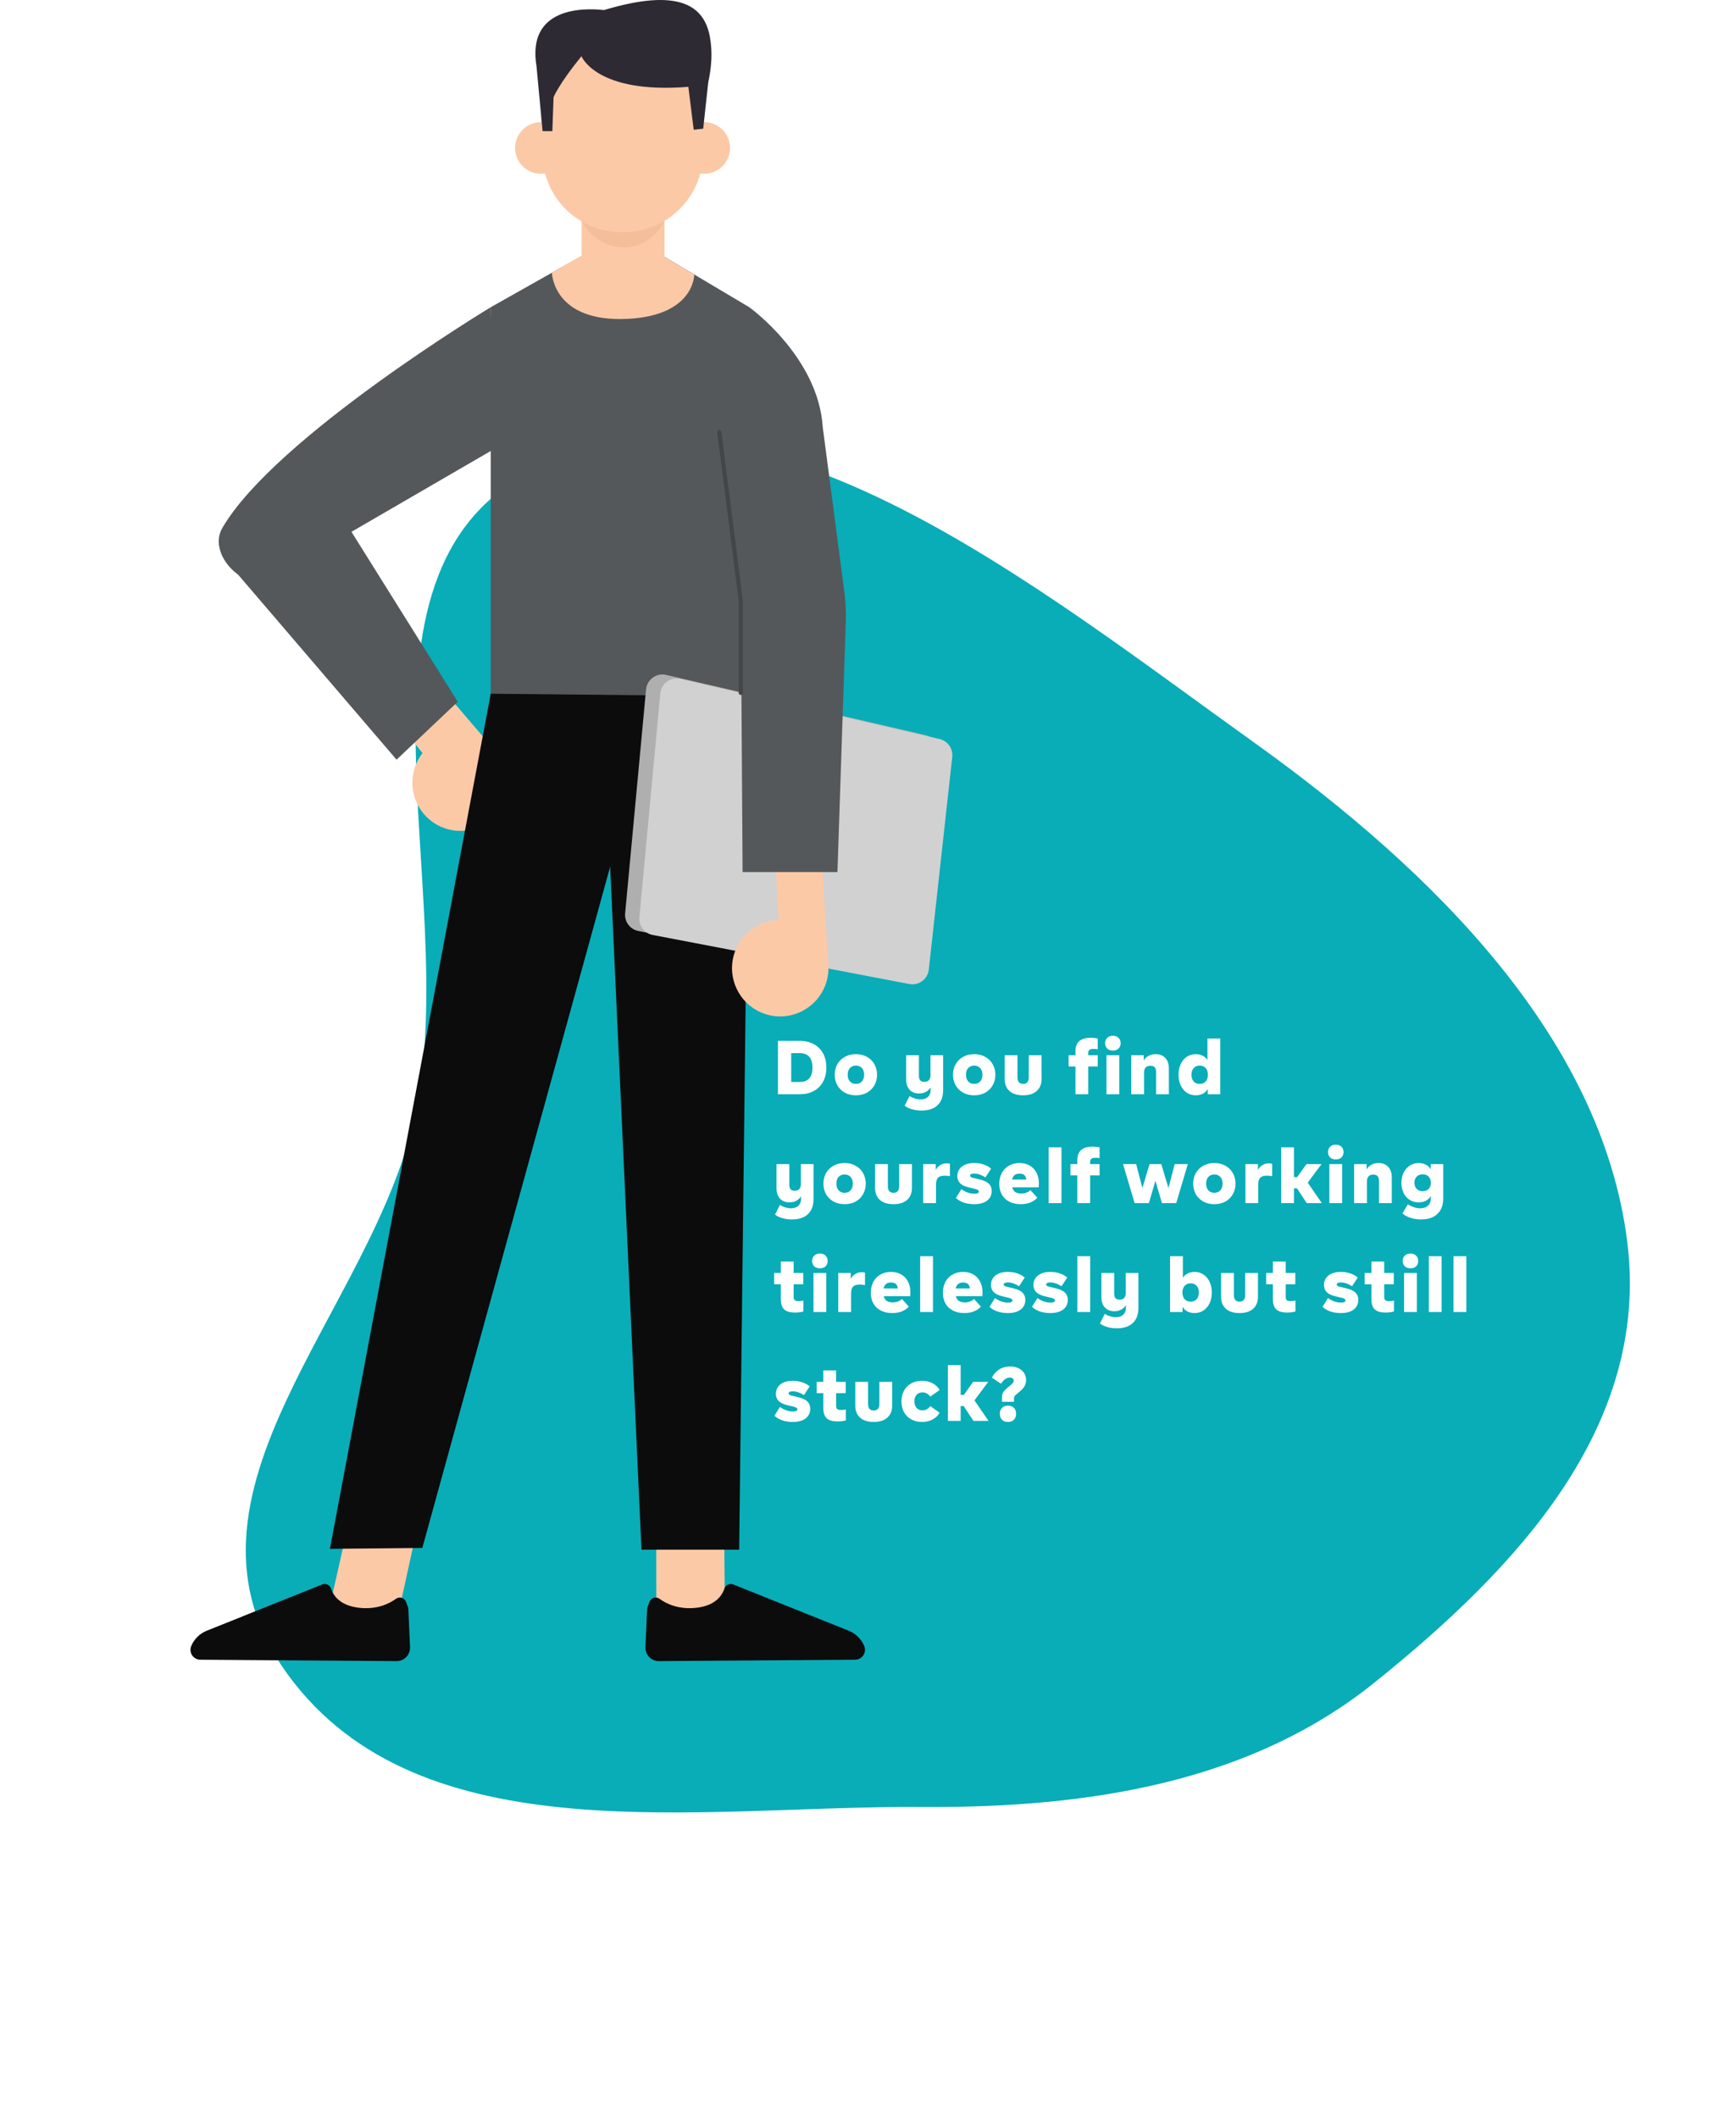 <svg width="319" height="389" viewBox="0 0 319 389" fill="none" xmlns="http://www.w3.org/2000/svg">
<g filter="url(#filter0_d)">
<path fill-rule="evenodd" clip-rule="evenodd" d="M214.43 120.378C247.816 144.274 278.253 174.858 282.991 211.896C287.365 246.086 262.526 272.211 236.525 293.104C214.133 311.097 184.936 316.144 153.538 315.918C112.741 315.624 61.382 325.046 36.938 291.666C12.552 258.363 52.64 224.914 60.322 188.62C69.136 146.976 43.758 87.254 83.974 69.446C124.763 51.384 174.389 91.718 214.43 120.378Z" fill="#08ADB8"/>
</g>
<path d="M146.998 191.2C147.941 191.2 148.776 191.396 149.504 191.788C150.241 192.171 150.815 192.731 151.226 193.468C151.637 194.205 151.842 195.083 151.842 196.1C151.842 197.117 151.637 197.995 151.226 198.732C150.815 199.469 150.241 200.034 149.504 200.426C148.776 200.809 147.941 201 146.998 201H142.952V191.2H146.998ZM146.998 198.746C147.745 198.746 148.314 198.527 148.706 198.088C149.098 197.649 149.294 196.987 149.294 196.1C149.294 195.213 149.098 194.551 148.706 194.112C148.314 193.673 147.745 193.454 146.998 193.454H145.388V198.746H146.998ZM157.277 201.196C156.502 201.196 155.821 201.033 155.233 200.706C154.645 200.37 154.188 199.917 153.861 199.348C153.544 198.769 153.385 198.125 153.385 197.416C153.385 196.707 153.544 196.067 153.861 195.498C154.188 194.919 154.645 194.467 155.233 194.14C155.821 193.804 156.502 193.636 157.277 193.636C158.052 193.636 158.733 193.804 159.321 194.14C159.909 194.467 160.362 194.919 160.679 195.498C161.006 196.067 161.169 196.707 161.169 197.416C161.169 198.125 161.006 198.769 160.679 199.348C160.362 199.917 159.909 200.37 159.321 200.706C158.733 201.033 158.052 201.196 157.277 201.196ZM157.277 199.096C157.744 199.096 158.112 198.947 158.383 198.648C158.654 198.34 158.789 197.929 158.789 197.416C158.789 196.903 158.654 196.497 158.383 196.198C158.112 195.89 157.744 195.736 157.277 195.736C156.81 195.736 156.442 195.89 156.171 196.198C155.9 196.497 155.765 196.903 155.765 197.416C155.765 197.929 155.9 198.34 156.171 198.648C156.442 198.947 156.81 199.096 157.277 199.096ZM173.305 193.832V200.244C173.305 201.448 172.964 202.372 172.283 203.016C171.601 203.669 170.621 203.996 169.343 203.996C168.717 203.996 168.129 203.917 167.579 203.758C167.037 203.609 166.589 203.389 166.235 203.1L167.131 201.336C167.429 201.532 167.756 201.681 168.111 201.784C168.475 201.896 168.825 201.952 169.161 201.952C169.739 201.952 170.192 201.798 170.519 201.49C170.845 201.191 171.009 200.776 171.009 200.244V199.74C170.803 200.085 170.514 200.361 170.141 200.566C169.777 200.762 169.357 200.86 168.881 200.86C168.153 200.86 167.574 200.631 167.145 200.174C166.715 199.707 166.501 199.059 166.501 198.228V193.832H168.853V197.612C168.853 197.985 168.932 198.265 169.091 198.452C169.259 198.639 169.511 198.732 169.847 198.732C170.603 198.732 170.981 198.303 170.981 197.444V193.832H173.305ZM179.014 201.196C178.239 201.196 177.558 201.033 176.97 200.706C176.382 200.37 175.924 199.917 175.598 199.348C175.28 198.769 175.122 198.125 175.122 197.416C175.122 196.707 175.28 196.067 175.598 195.498C175.924 194.919 176.382 194.467 176.97 194.14C177.558 193.804 178.239 193.636 179.014 193.636C179.788 193.636 180.47 193.804 181.058 194.14C181.646 194.467 182.098 194.919 182.416 195.498C182.742 196.067 182.906 196.707 182.906 197.416C182.906 198.125 182.742 198.769 182.416 199.348C182.098 199.917 181.646 200.37 181.058 200.706C180.47 201.033 179.788 201.196 179.014 201.196ZM179.014 199.096C179.48 199.096 179.849 198.947 180.12 198.648C180.39 198.34 180.526 197.929 180.526 197.416C180.526 196.903 180.39 196.497 180.12 196.198C179.849 195.89 179.48 195.736 179.014 195.736C178.547 195.736 178.178 195.89 177.908 196.198C177.637 196.497 177.502 196.903 177.502 197.416C177.502 197.929 177.637 198.34 177.908 198.648C178.178 198.947 178.547 199.096 179.014 199.096ZM188.003 201.196C186.93 201.196 186.095 200.935 185.497 200.412C184.909 199.88 184.615 199.147 184.615 198.214V193.832H186.967V197.878C186.967 198.69 187.313 199.096 188.003 199.096C188.694 199.096 189.039 198.69 189.039 197.878V193.832H191.391V198.214C191.391 199.147 191.093 199.88 190.495 200.412C189.907 200.935 189.077 201.196 188.003 201.196ZM197.622 195.904H196.362V193.832H197.622V193.09C197.622 191.447 198.565 190.626 200.45 190.626C200.87 190.626 201.29 190.668 201.71 190.752V192.74C201.411 192.693 201.164 192.67 200.968 192.67C200.613 192.67 200.357 192.731 200.198 192.852C200.049 192.964 199.974 193.137 199.974 193.37V193.832H201.71V195.904H199.974V201H197.622V195.904ZM204.496 192.978C204.066 192.978 203.721 192.857 203.46 192.614C203.198 192.362 203.068 192.031 203.068 191.62C203.068 191.209 203.198 190.883 203.46 190.64C203.721 190.388 204.066 190.262 204.496 190.262C204.925 190.262 205.27 190.388 205.532 190.64C205.793 190.883 205.924 191.209 205.924 191.62C205.924 192.031 205.793 192.362 205.532 192.614C205.27 192.857 204.925 192.978 204.496 192.978ZM203.32 193.832H205.672V201H203.32V193.832ZM212.366 193.636C213.112 193.636 213.7 193.869 214.13 194.336C214.568 194.793 214.788 195.437 214.788 196.268V201H212.436V196.884C212.436 196.511 212.352 196.231 212.184 196.044C212.016 195.857 211.754 195.764 211.4 195.764C210.616 195.764 210.224 196.193 210.224 197.052V201H207.872V193.832H210.168V194.798C210.373 194.443 210.662 194.163 211.036 193.958C211.418 193.743 211.862 193.636 212.366 193.636ZM224.23 190.752V201H221.934V200.034C221.728 200.407 221.43 200.697 221.038 200.902C220.646 201.098 220.207 201.196 219.722 201.196C219.115 201.196 218.569 201.037 218.084 200.72C217.608 200.403 217.234 199.959 216.964 199.39C216.693 198.811 216.558 198.153 216.558 197.416C216.558 196.679 216.693 196.025 216.964 195.456C217.234 194.877 217.608 194.429 218.084 194.112C218.569 193.795 219.115 193.636 219.722 193.636C220.179 193.636 220.599 193.729 220.982 193.916C221.364 194.103 221.663 194.369 221.878 194.714V190.752H224.23ZM220.45 199.096C220.916 199.096 221.285 198.947 221.556 198.648C221.826 198.34 221.962 197.929 221.962 197.416C221.962 196.903 221.826 196.497 221.556 196.198C221.285 195.89 220.916 195.736 220.45 195.736C219.983 195.736 219.614 195.89 219.344 196.198C219.073 196.497 218.938 196.903 218.938 197.416C218.938 197.929 219.073 198.34 219.344 198.648C219.614 198.947 219.983 199.096 220.45 199.096ZM149.49 213.832V220.244C149.49 221.448 149.149 222.372 148.468 223.016C147.787 223.669 146.807 223.996 145.528 223.996C144.903 223.996 144.315 223.917 143.764 223.758C143.223 223.609 142.775 223.389 142.42 223.1L143.316 221.336C143.615 221.532 143.941 221.681 144.296 221.784C144.66 221.896 145.01 221.952 145.346 221.952C145.925 221.952 146.377 221.798 146.704 221.49C147.031 221.191 147.194 220.776 147.194 220.244V219.74C146.989 220.085 146.699 220.361 146.326 220.566C145.962 220.762 145.542 220.86 145.066 220.86C144.338 220.86 143.759 220.631 143.33 220.174C142.901 219.707 142.686 219.059 142.686 218.228V213.832H145.038V217.612C145.038 217.985 145.117 218.265 145.276 218.452C145.444 218.639 145.696 218.732 146.032 218.732C146.788 218.732 147.166 218.303 147.166 217.444V213.832H149.49ZM155.199 221.196C154.424 221.196 153.743 221.033 153.155 220.706C152.567 220.37 152.109 219.917 151.783 219.348C151.465 218.769 151.307 218.125 151.307 217.416C151.307 216.707 151.465 216.067 151.783 215.498C152.109 214.919 152.567 214.467 153.155 214.14C153.743 213.804 154.424 213.636 155.199 213.636C155.973 213.636 156.655 213.804 157.243 214.14C157.831 214.467 158.283 214.919 158.601 215.498C158.927 216.067 159.091 216.707 159.091 217.416C159.091 218.125 158.927 218.769 158.601 219.348C158.283 219.917 157.831 220.37 157.243 220.706C156.655 221.033 155.973 221.196 155.199 221.196ZM155.199 219.096C155.665 219.096 156.034 218.947 156.305 218.648C156.575 218.34 156.711 217.929 156.711 217.416C156.711 216.903 156.575 216.497 156.305 216.198C156.034 215.89 155.665 215.736 155.199 215.736C154.732 215.736 154.363 215.89 154.093 216.198C153.822 216.497 153.687 216.903 153.687 217.416C153.687 217.929 153.822 218.34 154.093 218.648C154.363 218.947 154.732 219.096 155.199 219.096ZM164.188 221.196C163.115 221.196 162.28 220.935 161.682 220.412C161.094 219.88 160.8 219.147 160.8 218.214V213.832H163.152V217.878C163.152 218.69 163.498 219.096 164.188 219.096C164.879 219.096 165.224 218.69 165.224 217.878V213.832H167.576V218.214C167.576 219.147 167.278 219.88 166.68 220.412C166.092 220.935 165.262 221.196 164.188 221.196ZM173.974 213.692C174.18 213.692 174.376 213.72 174.562 213.776V216.058C174.245 215.993 173.918 215.96 173.582 215.96C173.013 215.96 172.607 216.086 172.364 216.338C172.122 216.59 172 217.019 172 217.626V221H169.648V213.832H171.944V214.924C172.131 214.541 172.402 214.243 172.756 214.028C173.111 213.804 173.517 213.692 173.974 213.692ZM179.012 221.196C178.33 221.196 177.691 221.098 177.094 220.902C176.506 220.697 176.025 220.412 175.652 220.048L176.66 218.438C176.968 218.681 177.336 218.881 177.766 219.04C178.204 219.199 178.629 219.278 179.04 219.278C179.31 219.278 179.516 219.245 179.656 219.18C179.796 219.105 179.866 219.007 179.866 218.886C179.866 218.765 179.81 218.667 179.698 218.592C179.595 218.517 179.427 218.452 179.194 218.396L177.976 218.102C177.248 217.925 176.72 217.663 176.394 217.318C176.076 216.973 175.918 216.548 175.918 216.044C175.918 215.316 176.193 214.733 176.744 214.294C177.304 213.855 178.064 213.636 179.026 213.636C179.651 213.636 180.234 213.729 180.776 213.916C181.326 214.103 181.774 214.355 182.12 214.672L181.084 216.268C180.346 215.801 179.656 215.568 179.012 215.568C178.76 215.568 178.568 215.605 178.438 215.68C178.316 215.745 178.256 215.834 178.256 215.946C178.256 216.049 178.302 216.133 178.396 216.198C178.498 216.263 178.666 216.324 178.9 216.38L180.118 216.674C180.874 216.861 181.415 217.127 181.742 217.472C182.068 217.808 182.232 218.237 182.232 218.76C182.232 219.516 181.947 220.113 181.378 220.552C180.808 220.981 180.02 221.196 179.012 221.196ZM190.905 217.402C190.905 217.626 190.891 217.859 190.863 218.102H186.005C186.108 218.494 186.294 218.783 186.565 218.97C186.845 219.147 187.209 219.236 187.657 219.236C188.348 219.236 188.908 219.026 189.337 218.606L190.611 220.006C190.275 220.389 189.846 220.683 189.323 220.888C188.81 221.093 188.226 221.196 187.573 221.196C186.78 221.196 186.084 221.047 185.487 220.748C184.89 220.44 184.428 220.006 184.101 219.446C183.784 218.886 183.625 218.223 183.625 217.458C183.625 216.711 183.779 216.049 184.087 215.47C184.395 214.891 184.829 214.443 185.389 214.126C185.949 213.799 186.598 213.636 187.335 213.636C188.054 213.636 188.679 213.79 189.211 214.098C189.752 214.406 190.168 214.845 190.457 215.414C190.756 215.983 190.905 216.646 190.905 217.402ZM187.349 215.582C186.584 215.582 186.126 215.946 185.977 216.674H188.581C188.525 215.946 188.114 215.582 187.349 215.582ZM192.697 210.752H195.049V221H192.697V210.752ZM197.964 215.904H196.704V213.832H197.964V213.09C197.964 211.447 198.907 210.626 200.792 210.626C201.212 210.626 201.632 210.668 202.052 210.752V212.74C201.753 212.693 201.506 212.67 201.31 212.67C200.955 212.67 200.699 212.731 200.54 212.852C200.391 212.964 200.316 213.137 200.316 213.37V213.832H202.052V215.904H200.316V221H197.964V215.904ZM218.266 213.832L216.138 221H213.52L212.316 216.898L211.112 221H208.494L206.366 213.832H208.774L209.922 218.228L211.238 213.832H213.394L214.71 218.228L215.858 213.832H218.266ZM223.143 221.196C222.368 221.196 221.687 221.033 221.099 220.706C220.511 220.37 220.054 219.917 219.727 219.348C219.41 218.769 219.251 218.125 219.251 217.416C219.251 216.707 219.41 216.067 219.727 215.498C220.054 214.919 220.511 214.467 221.099 214.14C221.687 213.804 222.368 213.636 223.143 213.636C223.918 213.636 224.599 213.804 225.187 214.14C225.775 214.467 226.228 214.919 226.545 215.498C226.872 216.067 227.035 216.707 227.035 217.416C227.035 218.125 226.872 218.769 226.545 219.348C226.228 219.917 225.775 220.37 225.187 220.706C224.599 221.033 223.918 221.196 223.143 221.196ZM223.143 219.096C223.61 219.096 223.978 218.947 224.249 218.648C224.52 218.34 224.655 217.929 224.655 217.416C224.655 216.903 224.52 216.497 224.249 216.198C223.978 215.89 223.61 215.736 223.143 215.736C222.676 215.736 222.308 215.89 222.037 216.198C221.766 216.497 221.631 216.903 221.631 217.416C221.631 217.929 221.766 218.34 222.037 218.648C222.308 218.947 222.676 219.096 223.143 219.096ZM233.183 213.692C233.388 213.692 233.584 213.72 233.771 213.776V216.058C233.453 215.993 233.127 215.96 232.791 215.96C232.221 215.96 231.815 216.086 231.573 216.338C231.33 216.59 231.209 217.019 231.209 217.626V221H228.857V213.832H231.153V214.924C231.339 214.541 231.61 214.243 231.965 214.028C232.319 213.804 232.725 213.692 233.183 213.692ZM238.317 218.27H237.771V221H235.419V210.752H237.771V216.226H238.359L240.067 213.832H242.839L240.305 217.234L242.895 221H240.123L238.317 218.27ZM245.454 212.978C245.025 212.978 244.679 212.857 244.418 212.614C244.157 212.362 244.026 212.031 244.026 211.62C244.026 211.209 244.157 210.883 244.418 210.64C244.679 210.388 245.025 210.262 245.454 210.262C245.883 210.262 246.229 210.388 246.49 210.64C246.751 210.883 246.882 211.209 246.882 211.62C246.882 212.031 246.751 212.362 246.49 212.614C246.229 212.857 245.883 212.978 245.454 212.978ZM244.278 213.832H246.63V221H244.278V213.832ZM253.324 213.636C254.07 213.636 254.658 213.869 255.088 214.336C255.526 214.793 255.746 215.437 255.746 216.268V221H253.394V216.884C253.394 216.511 253.31 216.231 253.142 216.044C252.974 215.857 252.712 215.764 252.358 215.764C251.574 215.764 251.182 216.193 251.182 217.052V221H248.83V213.832H251.126V214.798C251.331 214.443 251.62 214.163 251.994 213.958C252.376 213.743 252.82 213.636 253.324 213.636ZM265.202 213.832V220.16C265.202 221.355 264.847 222.293 264.138 222.974C263.438 223.655 262.439 223.996 261.142 223.996C260.451 223.996 259.803 223.898 259.196 223.702C258.589 223.506 258.09 223.24 257.698 222.904L258.706 221.21C259.061 221.453 259.434 221.635 259.826 221.756C260.218 221.887 260.601 221.952 260.974 221.952C261.581 221.952 262.057 221.789 262.402 221.462C262.747 221.145 262.92 220.711 262.92 220.16V219.67C262.724 220.043 262.43 220.337 262.038 220.552C261.646 220.757 261.193 220.86 260.68 220.86C260.073 220.86 259.527 220.711 259.042 220.412C258.566 220.113 258.193 219.693 257.922 219.152C257.651 218.611 257.516 217.99 257.516 217.29C257.516 216.59 257.651 215.965 257.922 215.414C258.202 214.854 258.58 214.42 259.056 214.112C259.541 213.795 260.087 213.636 260.694 213.636C261.179 213.636 261.618 213.739 262.01 213.944C262.402 214.14 262.701 214.425 262.906 214.798V213.832H265.202ZM261.422 218.816C261.889 218.816 262.257 218.671 262.528 218.382C262.799 218.093 262.934 217.719 262.934 217.262C262.934 216.805 262.799 216.431 262.528 216.142C262.257 215.853 261.889 215.708 261.422 215.708C260.955 215.708 260.587 215.853 260.316 216.142C260.045 216.431 259.91 216.805 259.91 217.262C259.91 217.719 260.045 218.093 260.316 218.382C260.587 218.671 260.955 218.816 261.422 218.816ZM146.13 241.098C145.187 241.098 144.511 240.907 144.1 240.524C143.689 240.141 143.484 239.502 143.484 238.606V235.904H142.252V233.832H143.484V231.732H145.836V233.832H147.6V235.904H145.836V238.2C145.836 238.499 145.901 238.709 146.032 238.83C146.163 238.942 146.396 238.998 146.732 238.998C147.04 238.998 147.339 238.965 147.628 238.9V240.902C147.18 241.033 146.681 241.098 146.13 241.098ZM150.66 232.978C150.23 232.978 149.885 232.857 149.624 232.614C149.362 232.362 149.232 232.031 149.232 231.62C149.232 231.209 149.362 230.883 149.624 230.64C149.885 230.388 150.23 230.262 150.66 230.262C151.089 230.262 151.434 230.388 151.696 230.64C151.957 230.883 152.088 231.209 152.088 231.62C152.088 232.031 151.957 232.362 151.696 232.614C151.434 232.857 151.089 232.978 150.66 232.978ZM149.484 233.832H151.836V241H149.484V233.832ZM158.362 233.692C158.567 233.692 158.763 233.72 158.95 233.776V236.058C158.632 235.993 158.306 235.96 157.97 235.96C157.4 235.96 156.994 236.086 156.752 236.338C156.509 236.59 156.388 237.019 156.388 237.626V241H154.036V233.832H156.332V234.924C156.518 234.541 156.789 234.243 157.144 234.028C157.498 233.804 157.904 233.692 158.362 233.692ZM167.295 237.402C167.295 237.626 167.281 237.859 167.253 238.102H162.395C162.497 238.494 162.684 238.783 162.955 238.97C163.235 239.147 163.599 239.236 164.047 239.236C164.737 239.236 165.297 239.026 165.727 238.606L167.001 240.006C166.665 240.389 166.235 240.683 165.713 240.888C165.199 241.093 164.616 241.196 163.963 241.196C163.169 241.196 162.474 241.047 161.877 240.748C161.279 240.44 160.817 240.006 160.491 239.446C160.173 238.886 160.015 238.223 160.015 237.458C160.015 236.711 160.169 236.049 160.477 235.47C160.785 234.891 161.219 234.443 161.779 234.126C162.339 233.799 162.987 233.636 163.725 233.636C164.443 233.636 165.069 233.79 165.601 234.098C166.142 234.406 166.557 234.845 166.847 235.414C167.145 235.983 167.295 236.646 167.295 237.402ZM163.739 235.582C162.973 235.582 162.516 235.946 162.367 236.674H164.971C164.915 235.946 164.504 235.582 163.739 235.582ZM169.087 230.752H171.439V241H169.087V230.752ZM180.542 237.402C180.542 237.626 180.528 237.859 180.5 238.102H175.642C175.744 238.494 175.931 238.783 176.202 238.97C176.482 239.147 176.846 239.236 177.294 239.236C177.984 239.236 178.544 239.026 178.974 238.606L180.248 240.006C179.912 240.389 179.482 240.683 178.96 240.888C178.446 241.093 177.863 241.196 177.21 241.196C176.416 241.196 175.721 241.047 175.124 240.748C174.526 240.44 174.064 240.006 173.738 239.446C173.42 238.886 173.262 238.223 173.262 237.458C173.262 236.711 173.416 236.049 173.724 235.47C174.032 234.891 174.466 234.443 175.026 234.126C175.586 233.799 176.234 233.636 176.972 233.636C177.69 233.636 178.316 233.79 178.848 234.098C179.389 234.406 179.804 234.845 180.094 235.414C180.392 235.983 180.542 236.646 180.542 237.402ZM176.986 235.582C176.22 235.582 175.763 235.946 175.614 236.674H178.218C178.162 235.946 177.751 235.582 176.986 235.582ZM185.19 241.196C184.509 241.196 183.869 241.098 183.272 240.902C182.684 240.697 182.203 240.412 181.83 240.048L182.838 238.438C183.146 238.681 183.515 238.881 183.944 239.04C184.383 239.199 184.807 239.278 185.218 239.278C185.489 239.278 185.694 239.245 185.834 239.18C185.974 239.105 186.044 239.007 186.044 238.886C186.044 238.765 185.988 238.667 185.876 238.592C185.773 238.517 185.605 238.452 185.372 238.396L184.154 238.102C183.426 237.925 182.899 237.663 182.572 237.318C182.255 236.973 182.096 236.548 182.096 236.044C182.096 235.316 182.371 234.733 182.922 234.294C183.482 233.855 184.243 233.636 185.204 233.636C185.829 233.636 186.413 233.729 186.954 233.916C187.505 234.103 187.953 234.355 188.298 234.672L187.262 236.268C186.525 235.801 185.834 235.568 185.19 235.568C184.938 235.568 184.747 235.605 184.616 235.68C184.495 235.745 184.434 235.834 184.434 235.946C184.434 236.049 184.481 236.133 184.574 236.198C184.677 236.263 184.845 236.324 185.078 236.38L186.296 236.674C187.052 236.861 187.593 237.127 187.92 237.472C188.247 237.808 188.41 238.237 188.41 238.76C188.41 239.516 188.125 240.113 187.556 240.552C186.987 240.981 186.198 241.196 185.19 241.196ZM192.996 241.196C192.315 241.196 191.676 241.098 191.078 240.902C190.49 240.697 190.01 240.412 189.636 240.048L190.644 238.438C190.952 238.681 191.321 238.881 191.75 239.04C192.189 239.199 192.614 239.278 193.024 239.278C193.295 239.278 193.5 239.245 193.64 239.18C193.78 239.105 193.85 239.007 193.85 238.886C193.85 238.765 193.794 238.667 193.682 238.592C193.58 238.517 193.412 238.452 193.178 238.396L191.96 238.102C191.232 237.925 190.705 237.663 190.378 237.318C190.061 236.973 189.902 236.548 189.902 236.044C189.902 235.316 190.178 234.733 190.728 234.294C191.288 233.855 192.049 233.636 193.01 233.636C193.636 233.636 194.219 233.729 194.76 233.916C195.311 234.103 195.759 234.355 196.104 234.672L195.068 236.268C194.331 235.801 193.64 235.568 192.996 235.568C192.744 235.568 192.553 235.605 192.422 235.68C192.301 235.745 192.24 235.834 192.24 235.946C192.24 236.049 192.287 236.133 192.38 236.198C192.483 236.263 192.651 236.324 192.884 236.38L194.102 236.674C194.858 236.861 195.4 237.127 195.726 237.472C196.053 237.808 196.216 238.237 196.216 238.76C196.216 239.516 195.932 240.113 195.362 240.552C194.793 240.981 194.004 241.196 192.996 241.196ZM197.974 230.752H200.326V241H197.974V230.752ZM209.19 233.832V240.244C209.19 241.448 208.849 242.372 208.168 243.016C207.487 243.669 206.507 243.996 205.228 243.996C204.603 243.996 204.015 243.917 203.464 243.758C202.923 243.609 202.475 243.389 202.12 243.1L203.016 241.336C203.315 241.532 203.641 241.681 203.996 241.784C204.36 241.896 204.71 241.952 205.046 241.952C205.625 241.952 206.077 241.798 206.404 241.49C206.731 241.191 206.894 240.776 206.894 240.244V239.74C206.689 240.085 206.399 240.361 206.026 240.566C205.662 240.762 205.242 240.86 204.766 240.86C204.038 240.86 203.459 240.631 203.03 240.174C202.601 239.707 202.386 239.059 202.386 238.228V233.832H204.738V237.612C204.738 237.985 204.817 238.265 204.976 238.452C205.144 238.639 205.396 238.732 205.732 238.732C206.488 238.732 206.866 238.303 206.866 237.444V233.832H209.19ZM219.515 233.636C220.122 233.636 220.663 233.795 221.139 234.112C221.624 234.429 222.002 234.877 222.273 235.456C222.544 236.025 222.679 236.679 222.679 237.416C222.679 238.153 222.544 238.811 222.273 239.39C222.002 239.959 221.624 240.403 221.139 240.72C220.663 241.037 220.122 241.196 219.515 241.196C219.03 241.196 218.591 241.098 218.199 240.902C217.807 240.697 217.508 240.407 217.303 240.034V241H215.007V230.752H217.359V234.714C217.574 234.369 217.872 234.103 218.255 233.916C218.638 233.729 219.058 233.636 219.515 233.636ZM218.787 239.096C219.254 239.096 219.622 238.947 219.893 238.648C220.164 238.34 220.299 237.929 220.299 237.416C220.299 236.903 220.164 236.497 219.893 236.198C219.622 235.89 219.254 235.736 218.787 235.736C218.32 235.736 217.952 235.89 217.681 236.198C217.41 236.497 217.275 236.903 217.275 237.416C217.275 237.929 217.41 238.34 217.681 238.648C217.952 238.947 218.32 239.096 218.787 239.096ZM227.771 241.196C226.698 241.196 225.862 240.935 225.265 240.412C224.677 239.88 224.383 239.147 224.383 238.214V233.832H226.735V237.878C226.735 238.69 227.08 239.096 227.771 239.096C228.462 239.096 228.807 238.69 228.807 237.878V233.832H231.159V238.214C231.159 239.147 230.86 239.88 230.263 240.412C229.675 240.935 228.844 241.196 227.771 241.196ZM236.549 241.098C235.606 241.098 234.929 240.907 234.519 240.524C234.108 240.141 233.903 239.502 233.903 238.606V235.904H232.671V233.832H233.903V231.732H236.255V233.832H238.019V235.904H236.255V238.2C236.255 238.499 236.32 238.709 236.451 238.83C236.581 238.942 236.815 238.998 237.151 238.998C237.459 238.998 237.757 238.965 238.047 238.9V240.902C237.599 241.033 237.099 241.098 236.549 241.098ZM246.381 241.196C245.699 241.196 245.06 241.098 244.463 240.902C243.875 240.697 243.394 240.412 243.021 240.048L244.029 238.438C244.337 238.681 244.705 238.881 245.135 239.04C245.573 239.199 245.998 239.278 246.409 239.278C246.679 239.278 246.885 239.245 247.025 239.18C247.165 239.105 247.235 239.007 247.235 238.886C247.235 238.765 247.179 238.667 247.067 238.592C246.964 238.517 246.796 238.452 246.563 238.396L245.345 238.102C244.617 237.925 244.089 237.663 243.763 237.318C243.445 236.973 243.287 236.548 243.287 236.044C243.287 235.316 243.562 234.733 244.113 234.294C244.673 233.855 245.433 233.636 246.395 233.636C247.02 233.636 247.603 233.729 248.145 233.916C248.695 234.103 249.143 234.355 249.489 234.672L248.453 236.268C247.715 235.801 247.025 235.568 246.381 235.568C246.129 235.568 245.937 235.605 245.807 235.68C245.685 235.745 245.625 235.834 245.625 235.946C245.625 236.049 245.671 236.133 245.765 236.198C245.867 236.263 246.035 236.324 246.269 236.38L247.487 236.674C248.243 236.861 248.784 237.127 249.111 237.472C249.437 237.808 249.601 238.237 249.601 238.76C249.601 239.516 249.316 240.113 248.747 240.552C248.177 240.981 247.389 241.196 246.381 241.196ZM254.649 241.098C253.706 241.098 253.029 240.907 252.619 240.524C252.208 240.141 252.003 239.502 252.003 238.606V235.904H250.771V233.832H252.003V231.732H254.355V233.832H256.119V235.904H254.355V238.2C254.355 238.499 254.42 238.709 254.551 238.83C254.681 238.942 254.915 238.998 255.251 238.998C255.559 238.998 255.857 238.965 256.147 238.9V240.902C255.699 241.033 255.199 241.098 254.649 241.098ZM259.178 232.978C258.749 232.978 258.404 232.857 258.142 232.614C257.881 232.362 257.75 232.031 257.75 231.62C257.75 231.209 257.881 230.883 258.142 230.64C258.404 230.388 258.749 230.262 259.178 230.262C259.608 230.262 259.953 230.388 260.214 230.64C260.476 230.883 260.606 231.209 260.606 231.62C260.606 232.031 260.476 232.362 260.214 232.614C259.953 232.857 259.608 232.978 259.178 232.978ZM258.002 233.832H260.354V241H258.002V233.832ZM262.554 230.752H264.906V241H262.554V230.752ZM267.093 230.752H269.445V241H267.093V230.752ZM145.668 261.196C144.987 261.196 144.347 261.098 143.75 260.902C143.162 260.697 142.681 260.412 142.308 260.048L143.316 258.438C143.624 258.681 143.993 258.881 144.422 259.04C144.861 259.199 145.285 259.278 145.696 259.278C145.967 259.278 146.172 259.245 146.312 259.18C146.452 259.105 146.522 259.007 146.522 258.886C146.522 258.765 146.466 258.667 146.354 258.592C146.251 258.517 146.083 258.452 145.85 258.396L144.632 258.102C143.904 257.925 143.377 257.663 143.05 257.318C142.733 256.973 142.574 256.548 142.574 256.044C142.574 255.316 142.849 254.733 143.4 254.294C143.96 253.855 144.721 253.636 145.682 253.636C146.307 253.636 146.891 253.729 147.432 253.916C147.983 254.103 148.431 254.355 148.776 254.672L147.74 256.268C147.003 255.801 146.312 255.568 145.668 255.568C145.416 255.568 145.225 255.605 145.094 255.68C144.973 255.745 144.912 255.834 144.912 255.946C144.912 256.049 144.959 256.133 145.052 256.198C145.155 256.263 145.323 256.324 145.556 256.38L146.774 256.674C147.53 256.861 148.071 257.127 148.398 257.472C148.725 257.808 148.888 258.237 148.888 258.76C148.888 259.516 148.603 260.113 148.034 260.552C147.465 260.981 146.676 261.196 145.668 261.196ZM153.936 261.098C152.993 261.098 152.317 260.907 151.906 260.524C151.495 260.141 151.29 259.502 151.29 258.606V255.904H150.058V253.832H151.29V251.732H153.642V253.832H155.406V255.904H153.642V258.2C153.642 258.499 153.707 258.709 153.838 258.83C153.969 258.942 154.202 258.998 154.538 258.998C154.846 258.998 155.145 258.965 155.434 258.9V260.902C154.986 261.033 154.487 261.098 153.936 261.098ZM160.552 261.196C159.478 261.196 158.643 260.935 158.046 260.412C157.458 259.88 157.164 259.147 157.164 258.214V253.832H159.516V257.878C159.516 258.69 159.861 259.096 160.552 259.096C161.242 259.096 161.588 258.69 161.588 257.878V253.832H163.94V258.214C163.94 259.147 163.641 259.88 163.044 260.412C162.456 260.935 161.625 261.196 160.552 261.196ZM169.428 261.196C168.681 261.196 168.018 261.037 167.44 260.72C166.87 260.403 166.427 259.959 166.11 259.39C165.802 258.811 165.648 258.153 165.648 257.416C165.648 256.679 165.802 256.025 166.11 255.456C166.427 254.877 166.87 254.429 167.44 254.112C168.018 253.795 168.681 253.636 169.428 253.636C170.156 253.636 170.8 253.785 171.36 254.084C171.929 254.383 172.363 254.798 172.662 255.33L170.94 256.548C170.576 256.025 170.1 255.764 169.512 255.764C169.064 255.764 168.704 255.913 168.434 256.212C168.163 256.511 168.028 256.912 168.028 257.416C168.028 257.92 168.163 258.321 168.434 258.62C168.704 258.919 169.064 259.068 169.512 259.068C170.1 259.068 170.576 258.807 170.94 258.284L172.662 259.502C172.363 260.034 171.929 260.449 171.36 260.748C170.8 261.047 170.156 261.196 169.428 261.196ZM177.071 258.27H176.525V261H174.173V250.752H176.525V256.226H177.113L178.821 253.832H181.593L179.059 257.234L181.649 261H178.877L177.071 258.27ZM184.112 256.842C184.112 256.515 184.14 256.259 184.196 256.072C184.252 255.876 184.355 255.689 184.504 255.512C184.654 255.335 184.896 255.106 185.232 254.826L185.834 254.322C186.133 254.07 186.282 253.827 186.282 253.594C186.282 253.417 186.217 253.281 186.086 253.188C185.965 253.095 185.792 253.048 185.568 253.048C184.952 253.048 184.411 253.426 183.944 254.182L182.264 253.048C182.582 252.423 183.025 251.928 183.594 251.564C184.173 251.191 184.845 251.004 185.61 251.004C186.17 251.004 186.674 251.107 187.122 251.312C187.57 251.517 187.92 251.811 188.172 252.194C188.424 252.577 188.55 253.02 188.55 253.524C188.55 253.907 188.462 254.261 188.284 254.588C188.107 254.915 187.794 255.265 187.346 255.638L186.828 256.072C186.604 256.259 186.464 256.403 186.408 256.506C186.352 256.609 186.324 256.772 186.324 256.996V257.5H184.112V256.842ZM185.218 261.196C184.761 261.196 184.397 261.061 184.126 260.79C183.856 260.519 183.72 260.155 183.72 259.698C183.72 259.231 183.856 258.867 184.126 258.606C184.397 258.335 184.761 258.2 185.218 258.2C185.685 258.2 186.049 258.335 186.31 258.606C186.581 258.867 186.716 259.231 186.716 259.698C186.716 260.155 186.581 260.519 186.31 260.79C186.049 261.061 185.685 261.196 185.218 261.196Z" fill="white"/>
<path d="M80.06 136.186C84.244 133.666 89.688 135.007 92.208 139.207C94.728 143.391 93.387 148.835 89.187 151.355C85.003 153.875 79.559 152.534 77.039 148.334C74.519 144.166 75.876 138.722 80.06 136.186Z" fill="#FCC9A7"/>
<path d="M90.092 136.816C89.801 136.59 74.261 118.335 74.261 118.335L67.912 126.025L81.934 143.778L90.092 136.816Z" fill="#FCC9A7"/>
<path d="M76.991 279.136L73.033 297.212L60.529 295.339L64.568 277.504L76.991 279.136Z" fill="#FCC9A7"/>
<path d="M133.046 277.52L133.192 296.033L120.607 296.97L120.575 278.683L133.046 277.52Z" fill="#FCC9A7"/>
<path d="M74.616 294.272C74.358 293.513 73.437 293.19 72.774 293.674C71.482 294.611 69.204 295.71 65.909 295.322C62.484 294.918 61.257 293.109 60.837 291.817C60.61 291.138 59.883 290.783 59.221 291.041L38.01 299.538C36.718 300.055 35.684 301.057 35.151 302.333C34.634 303.529 35.507 304.869 36.815 304.869L72.855 305.128C74.277 305.144 75.408 303.965 75.343 302.543L75.036 295.581C75.036 295.468 75.004 295.354 74.972 295.241L74.616 294.272Z" fill="#0C0C0C"/>
<path d="M119.331 294.272C119.59 293.513 120.527 293.19 121.173 293.674C122.465 294.611 124.743 295.71 128.038 295.322C131.463 294.918 132.675 293.109 133.111 291.817C133.337 291.138 134.064 290.783 134.726 291.041L155.937 299.538C157.229 300.055 158.263 301.057 158.796 302.333C159.313 303.529 158.441 304.869 157.132 304.869L121.092 305.128C119.671 305.144 118.54 303.965 118.604 302.543L118.911 295.581C118.911 295.468 118.944 295.354 118.976 295.241L119.331 294.272Z" fill="#0C0C0C"/>
<path d="M119.17 45.431L107.975 46.4L90.173 56.432V127.77H137.683V56.432L119.17 45.431Z" fill="#54585A"/>
<path d="M116.1 52.62H112.886C109.558 52.62 106.86 49.922 106.86 46.594V34.511H122.11V46.594C122.126 49.922 119.428 52.62 116.1 52.62Z" fill="#FCC9A7"/>
<path d="M106.86 40.666C106.86 40.666 109.235 45.431 114.63 45.431C120.026 45.431 122.11 40.569 122.11 40.569L106.86 40.666Z" fill="#F4BE9A"/>
<path d="M114.663 42.636H114.162C106.392 42.636 99.995 36.498 99.688 28.728L99.413 20.99C99.09 12.767 105.665 5.934 113.887 5.934H114.937C121.157 5.934 129.735 12.767 129.411 20.99L129.137 28.728C128.83 36.498 122.433 42.636 114.663 42.636Z" fill="#FCC9A7"/>
<path d="M104.13 26.854C104.308 29.471 102.337 31.732 99.72 31.91C97.103 32.088 94.841 30.117 94.664 27.5C94.486 24.883 96.457 22.621 99.074 22.444C101.691 22.282 103.952 24.253 104.13 26.854Z" fill="#FCC9A7"/>
<path d="M134.145 26.854C134.322 29.471 132.352 31.732 129.735 31.91C127.118 32.088 124.856 30.117 124.678 27.5C124.501 24.883 126.471 22.621 129.088 22.444C131.705 22.282 133.967 24.253 134.145 26.854Z" fill="#FCC9A7"/>
<path d="M90.173 127.43L60.626 284.499L77.605 284.337L120.801 127.737L90.173 127.43Z" fill="#0C0C0C"/>
<path d="M137.683 127.77L135.825 284.66H117.877L110.721 128.755L137.683 127.77Z" fill="#0C0C0C"/>
<path d="M90.173 56.432C90.173 56.432 50.498 80.373 40.854 96.98C38.964 100.227 41.419 104.427 44.747 106.155C48.43 108.078 52.969 106.769 55.086 103.199L91.788 81.908C91.804 81.908 90.173 63.621 90.173 56.432Z" fill="#54585A"/>
<path d="M98.589 12.202L99.704 24.091H101.497L101.723 17.856C101.723 17.856 102.66 15.465 106.844 10.328C106.844 10.328 109.574 17.306 126.488 15.95L127.473 23.833L129.218 23.639L130.138 15.174C130.752 12.315 130.962 9.649 130.445 6.774C129.395 0.958 124.662 -2.256 110.996 1.847C109.865 2.186 112.175 1.96 110.996 1.847C107.086 1.411 96.78 1.362 98.589 12.202Z" fill="#2E2A33"/>
<path d="M118.717 126.639L114.873 167.768C114.727 169.318 115.777 170.724 117.312 171.015L164.483 180.029C166.211 180.368 167.859 179.14 168.053 177.396L172.366 138.302C172.527 136.784 171.542 135.378 170.04 135.023L122.401 123.973C120.624 123.553 118.895 124.813 118.717 126.639Z" fill="#AFAFAF"/>
<path d="M121.334 127.366L117.49 168.495C117.344 170.045 118.394 171.451 119.929 171.742L167.099 180.756C168.828 181.079 170.476 179.867 170.67 178.123L174.983 139.029C175.144 137.511 174.159 136.105 172.657 135.75L125.017 124.7C123.257 124.28 121.512 125.54 121.334 127.366Z" fill="#D1D1D1"/>
<path d="M145.889 169.351C150.574 170.74 153.255 175.667 151.866 180.352C150.477 185.037 145.55 187.718 140.865 186.345C136.18 184.956 133.499 180.029 134.872 175.344C136.277 170.643 141.188 167.962 145.889 169.351Z" fill="#FCC9A7"/>
<path d="M152.205 177.17C152.173 176.798 150.655 152.147 150.655 152.147L142.27 153.665L143.385 174.682L152.205 177.17Z" fill="#FCC9A7"/>
<path d="M137.682 56.432C137.682 56.432 150.38 65.527 151.187 78.483L155.161 108.772C155.388 110.549 155.485 112.326 155.42 114.119L153.885 160.191H136.455L136.132 110.323L137.682 56.432Z" fill="#54585A"/>
<path d="M109.316 45.431C107.959 46.416 101.416 50.1 101.416 50.1C101.416 50.1 101.594 59.308 115.454 58.565C127.651 57.918 127.57 50.439 127.57 50.439L119.154 45.431H109.316Z" fill="#FCC9A7"/>
<path d="M60.4 91.003L84.115 128.901L72.871 139.546L40.918 102.246L60.4 91.003Z" fill="#54585A"/>
<path d="M136.116 127.269V110.307L132.174 79.371" stroke="#424647" stroke-width="0.769" stroke-miterlimit="10" stroke-linecap="round" stroke-linejoin="round"/>
<defs>
<filter id="filter0_d" x="29.165" y="64.952" width="286.33" height="283.976" filterUnits="userSpaceOnUse" color-interpolation-filters="sRGB">
<feFlood flood-opacity="0" result="BackgroundImageFix"/>
<feColorMatrix in="SourceAlpha" type="matrix" values="0 0 0 0 0 0 0 0 0 0 0 0 0 0 0 0 0 0 127 0"/>
<feOffset dx="16" dy="16"/>
<feGaussianBlur stdDeviation="8"/>
<feColorMatrix type="matrix" values="0 0 0 0 0.227 0 0 0 0 0.251 0 0 0 0 0.357 0 0 0 0.16 0"/>
<feBlend mode="normal" in2="BackgroundImageFix" result="effect1_dropShadow"/>
<feBlend mode="normal" in="SourceGraphic" in2="effect1_dropShadow" result="shape"/>
</filter>
</defs>
</svg>
